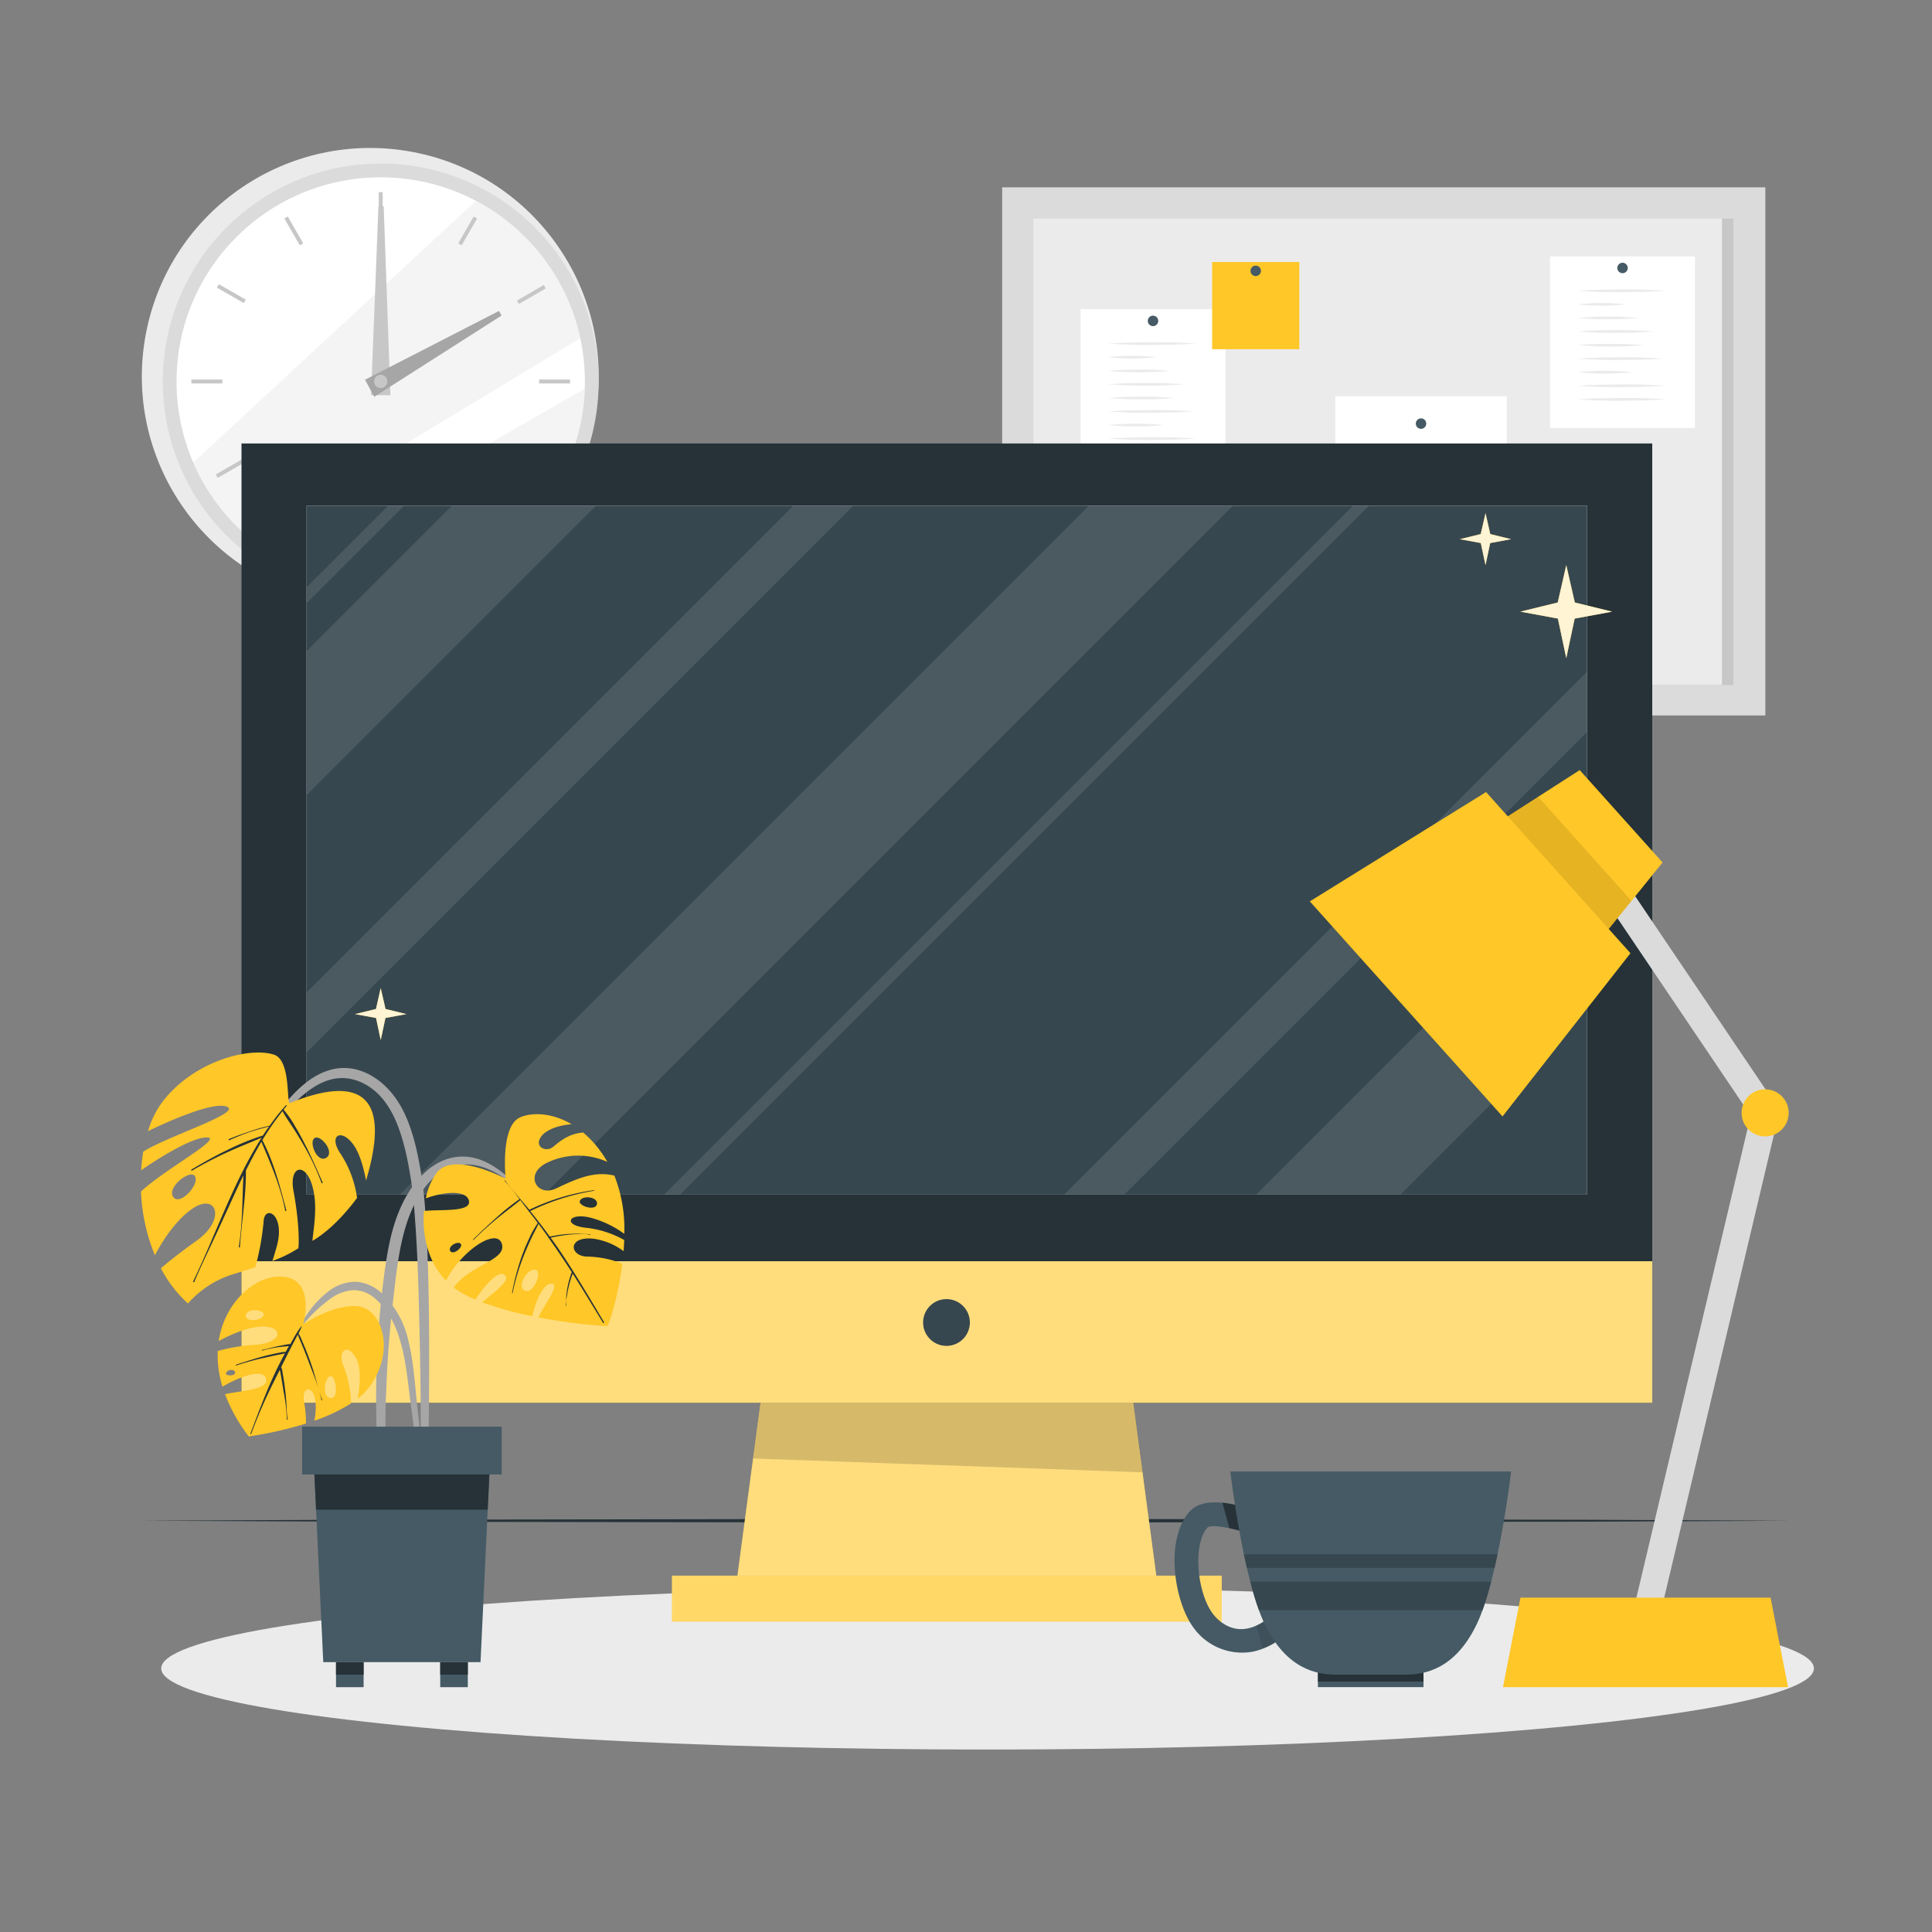 <svg xmlns="http://www.w3.org/2000/svg" viewBox="0 0 500 500"><rect x="0" y="0" width="500" height="500" fill="#808080" stroke="none"/><g id="freepik--background-complete--inject-2"><circle cx="95.83" cy="97.42" r="59.11" transform="translate(-17.8 173.33) rotate(-79.22)" style="fill:#ebebeb"></circle><circle cx="98.53" cy="98.73" r="56.4" style="fill:#dbdbdb"></circle><circle cx="98.53" cy="98.73" r="52.84" style="fill:#fff"></circle><path d="M150.18,87.52C126.12,102.1,86.57,126,64.46,139.13A53,53,0,0,1,50,119.71L123.13,52A52.91,52.91,0,0,1,150.18,87.52Z" style="fill:#ebebeb;opacity:0.5"></path><path d="M151.34,100.58a52.36,52.36,0,0,1-3.49,17.17L81.94,148.92a51.64,51.64,0,0,1-8.32-3.58C93.53,133.84,129.9,112.91,151.34,100.58Z" style="fill:#ebebeb;opacity:0.5"></path><rect x="98.02" y="49.73" width="1.02" height="8.01" style="fill:#c7c7c7"></rect><rect x="75.52" y="55.76" width="1.02" height="8.01" transform="translate(-19.69 46.02) rotate(-30)" style="fill:#c7c7c7"></rect><rect x="59.05" y="72.23" width="1.02" height="8.01" transform="matrix(0.5, -0.87, 0.87, 0.5, -36.24, 89.69)" style="fill:#c7c7c7"></rect><rect x="49.53" y="98.22" width="8.01" height="1.02" style="fill:#c7c7c7"></rect><rect x="55.56" y="120.73" width="8.01" height="1.02" transform="translate(-52.64 46.02) rotate(-30)" style="fill:#c7c7c7"></rect><rect x="72.03" y="137.2" width="8.01" height="1.02" transform="translate(-81.24 134.78) rotate(-60.03)" style="fill:#c7c7c7"></rect><rect x="98.02" y="139.73" width="1.02" height="8.01" style="fill:#c7c7c7"></rect><rect x="120.52" y="133.7" width="1.02" height="8.01" transform="translate(-52.64 78.97) rotate(-30)" style="fill:#c7c7c7"></rect><rect x="137" y="117.23" width="1.02" height="8.01" transform="translate(-36.24 179.69) rotate(-60)" style="fill:#c7c7c7"></rect><rect x="139.53" y="98.22" width="8.01" height="1.02" style="fill:#c7c7c7"></rect><rect x="133.5" y="75.72" width="8.01" height="1.02" transform="translate(-19.69 78.98) rotate(-30.01)" style="fill:#c7c7c7"></rect><rect x="117.03" y="59.25" width="8.01" height="1.02" transform="translate(8.8 134.76) rotate(-60.03)" style="fill:#c7c7c7"></rect><polygon points="99.3 53.35 101.04 102.3 96.03 102.24 97.94 53.34 99.3 53.35" style="fill:#c7c7c7"></polygon><polygon points="129.79 81.67 96.86 102.69 94.47 98.28 129.14 80.47 129.79 81.67" style="fill:#a6a6a6"></polygon><path d="M100.24,98.73A1.71,1.71,0,1,1,98.53,97,1.71,1.71,0,0,1,100.24,98.73Z" style="fill:#c7c7c7"></path><rect x="259.36" y="48.48" width="197.51" height="136.68" style="fill:#dbdbdb"></rect><rect x="267.43" y="56.55" width="181.37" height="120.61" style="fill:#ebebeb"></rect><rect x="279.66" y="80.02" width="37.49" height="44.43" style="fill:#fff"></rect><path d="M299.75,83.05a1.35,1.35,0,1,1-1.34-1.35A1.34,1.34,0,0,1,299.75,83.05Z" style="fill:#455a64"></path><path d="M286.79,88.92c3.79-.29,7.59-.31,11.38-.35s7.58.06,11.37.35c-3.79.3-7.58.31-11.37.36S290.58,89.21,286.79,88.92Z" style="fill:#ebebeb"></path><path d="M286.79,92.43a51.26,51.26,0,0,1,6.19-.35,49.25,49.25,0,0,1,6.18.35,53.31,53.31,0,0,1-12.37,0Z" style="fill:#ebebeb"></path><path d="M286.79,96c2.64-.28,5.27-.34,7.9-.36s5.27.08,7.9.36c-2.63.27-5.26.34-7.9.35S289.43,96.22,286.79,96Z" style="fill:#ebebeb"></path><path d="M286.79,99.46c3.3-.28,6.59-.34,9.89-.36s6.59.08,9.88.36c-3.29.27-6.59.34-9.88.35S290.09,99.73,286.79,99.46Z" style="fill:#ebebeb"></path><path d="M286.79,103c2.87-.28,5.73-.34,8.59-.36s5.72.08,8.59.36c-2.87.27-5.73.34-8.59.35S289.66,103.24,286.79,103Z" style="fill:#ebebeb"></path><path d="M286.79,106.48c3.67-.29,7.33-.31,11-.35s7.33.05,11,.35c-3.67.29-7.33.31-11,.35S290.46,106.77,286.79,106.48Z" style="fill:#ebebeb"></path><path d="M286.79,110a72.19,72.19,0,0,1,14.2,0,62.51,62.51,0,0,1-7.1.35A65,65,0,0,1,286.79,110Z" style="fill:#ebebeb"></path><path d="M286.79,113.5c3.79-.29,7.59-.31,11.38-.35s7.58.06,11.37.35c-3.79.29-7.58.31-11.37.35S290.58,113.79,286.79,113.5Z" style="fill:#ebebeb"></path><path d="M286.79,117c3.79-.29,7.59-.31,11.38-.35s7.58.06,11.37.35c-3.79.3-7.58.31-11.37.35S290.58,117.3,286.79,117Z" style="fill:#ebebeb"></path><rect x="401.16" y="66.36" width="37.49" height="44.43" style="fill:#fff"></rect><path d="M421.26,69.38A1.35,1.35,0,1,1,419.91,68,1.35,1.35,0,0,1,421.26,69.38Z" style="fill:#455a64"></path><path d="M408.3,75.26c3.79-.3,7.58-.31,11.37-.36s7.58.06,11.37.36c-3.79.29-7.58.31-11.37.35S412.09,75.55,408.3,75.26Z" style="fill:#ebebeb"></path><path d="M408.3,78.77a53.23,53.23,0,0,1,12.36,0,54.74,54.74,0,0,1-12.36,0Z" style="fill:#ebebeb"></path><path d="M408.3,82.28a89.33,89.33,0,0,1,15.8,0c-2.63.27-5.27.34-7.9.35S410.93,82.55,408.3,82.28Z" style="fill:#ebebeb"></path><path d="M408.3,85.79c3.29-.28,6.59-.34,9.88-.35s6.59.07,9.89.35c-3.3.28-6.59.34-9.89.35S411.59,86.06,408.3,85.79Z" style="fill:#ebebeb"></path><path d="M408.3,89.3C411.16,89,414,89,416.89,89s5.72.07,8.58.35c-2.86.28-5.72.34-8.58.35S411.16,89.57,408.3,89.3Z" style="fill:#ebebeb"></path><path d="M408.3,92.81c3.66-.29,7.33-.31,11-.35s7.33.06,11,.35c-3.66.3-7.33.31-11,.35S412,93.1,408.3,92.81Z" style="fill:#ebebeb"></path><path d="M408.3,96.32a72.19,72.19,0,0,1,14.2,0,70.19,70.19,0,0,1-14.2,0Z" style="fill:#ebebeb"></path><path d="M408.3,99.83c3.79-.29,7.58-.31,11.37-.35s7.58.06,11.37.35c-3.79.3-7.58.32-11.37.36S412.09,100.12,408.3,99.83Z" style="fill:#ebebeb"></path><path d="M408.3,103.34c3.79-.29,7.58-.31,11.37-.35s7.58.06,11.37.35c-3.79.3-7.58.32-11.37.36S412.09,103.64,408.3,103.34Z" style="fill:#ebebeb"></path><rect x="345.58" y="102.54" width="44.37" height="52.57" style="fill:#fff"></rect><path d="M369.11,109.63a1.35,1.35,0,1,1-1.35-1.35A1.34,1.34,0,0,1,369.11,109.63Z" style="fill:#455a64"></path><path d="M351.79,115.65a32.57,32.57,0,0,1,4.92-.35,31.32,31.32,0,0,1,4.92.35,33.8,33.8,0,0,1-9.84,0Z" style="fill:#ebebeb"></path><path d="M351.79,119.62a58.14,58.14,0,0,1,12.74,0,58.14,58.14,0,0,1-12.74,0Z" style="fill:#ebebeb"></path><path d="M351.79,123.58a49.9,49.9,0,0,1,11.8,0,49.9,49.9,0,0,1-11.8,0Z" style="fill:#ebebeb"></path><path d="M351.79,127.55a48.53,48.53,0,0,1,11.8,0,44.91,44.91,0,0,1-5.9.35A46.71,46.71,0,0,1,351.79,127.55Z" style="fill:#ebebeb"></path><path d="M351.79,131.51a37.7,37.7,0,0,1,10.25,0,32.72,32.72,0,0,1-5.12.35A34,34,0,0,1,351.79,131.51Z" style="fill:#ebebeb"></path><path d="M351.79,135.47a61.65,61.65,0,0,1,13.12,0,59.95,59.95,0,0,1-13.12,0Z" style="fill:#ebebeb"></path><path d="M351.79,139.44a40.91,40.91,0,0,1,10.83,0,37.81,37.81,0,0,1-5.41.35A39.36,39.36,0,0,1,351.79,139.44Z" style="fill:#ebebeb"></path><path d="M351.79,143.4a59.39,59.39,0,0,1,6.79-.35,57.2,57.2,0,0,1,6.79.35,66,66,0,0,1-13.58,0Z" style="fill:#ebebeb"></path><path d="M351.79,147.36a61.76,61.76,0,0,1,6.79-.35,59.39,59.39,0,0,1,6.79.35,64.21,64.21,0,0,1-13.58,0Z" style="fill:#ebebeb"></path><path d="M371.18,115.65a55.59,55.59,0,0,1,6.44-.35,53.62,53.62,0,0,1,6.45.35,57.87,57.87,0,0,1-12.89,0Z" style="fill:#ebebeb"></path><path d="M371.18,119.62a25.8,25.8,0,0,1,8.47,0,25.8,25.8,0,0,1-8.47,0Z" style="fill:#ebebeb"></path><path d="M371.18,123.58a52.72,52.72,0,0,1,12.13,0,52.72,52.72,0,0,1-12.13,0Z" style="fill:#ebebeb"></path><path d="M371.18,127.55a48.53,48.53,0,0,1,11.8,0,44.91,44.91,0,0,1-5.9.35A46.59,46.59,0,0,1,371.18,127.55Z" style="fill:#ebebeb"></path><path d="M371.18,131.51a59.52,59.52,0,0,1,12.89,0,51.64,51.64,0,0,1-6.45.35A53.46,53.46,0,0,1,371.18,131.51Z" style="fill:#ebebeb"></path><path d="M371.18,135.47a37.7,37.7,0,0,1,10.25,0,36.66,36.66,0,0,1-10.25,0Z" style="fill:#ebebeb"></path><path d="M371.18,139.44a51.27,51.27,0,0,1,12.13,0,47.63,47.63,0,0,1-6.07.35A49.26,49.26,0,0,1,371.18,139.44Z" style="fill:#ebebeb"></path><path d="M371.18,143.4a28.4,28.4,0,0,1,4.69-.35,27.51,27.51,0,0,1,4.69.35,31.6,31.6,0,0,1-9.38,0Z" style="fill:#ebebeb"></path><path d="M371.18,147.36a27.29,27.29,0,0,1,4.5-.35,26.25,26.25,0,0,1,4.5.35,28.31,28.31,0,0,1-9,0Z" style="fill:#ebebeb"></path><rect x="313.7" y="67.81" width="22.56" height="22.56" style="fill:#FFC727"></rect><path d="M326.33,70.1A1.35,1.35,0,1,1,325,68.75,1.35,1.35,0,0,1,326.33,70.1Z" style="fill:#455a64"></path><rect x="445.65" y="56.55" width="3.04" height="120.74" style="fill:#c7c7c7"></rect></g><g id="freepik--Shadow--inject-2"><ellipse cx="255.58" cy="431.78" rx="213.86" ry="21" style="fill:#ebebeb"></ellipse></g><g id="freepik--Desk--inject-2"><polygon points="36.3 393.56 89.72 393.31 143.15 393.23 250 393.06 356.85 393.23 410.28 393.31 463.7 393.56 410.28 393.8 356.85 393.89 250 394.06 143.15 393.89 89.72 393.8 36.3 393.56" style="fill:#263238"></polygon></g><g id="freepik--Monitor--inject-2"><rect x="62.5" y="114.77" width="365.1" height="248.26" style="fill:#263238"></rect><rect x="62.5" y="326.41" width="365.1" height="36.62" style="fill:#FFC727"></rect><rect x="62.5" y="326.41" width="365.1" height="36.62" style="fill:#fff;opacity:0.4"></rect><rect x="173.9" y="407.78" width="142.29" height="11.89" style="fill:#FFC727"></rect><rect x="173.9" y="407.78" width="142.29" height="11.89" style="fill:#fff;opacity:0.3"></rect><polygon points="299.25 407.79 190.85 407.79 193.6 387.16 193.74 386.18 193.99 384.25 194.12 383.27 194.38 381.34 194.42 381.04 194.51 380.37 194.77 378.43 194.9 377.46 196.83 363.04 293.27 363.04 295.08 376.64 295.18 377.29 295.48 379.55 295.56 380.2 295.68 381.04 295.87 382.46 295.95 383.11 296.25 385.37 296.34 386.02 299.25 407.79" style="fill:#FFC727"></polygon><g style="opacity:0.4"><polygon points="299.25 407.79 190.85 407.79 193.6 387.16 193.74 386.18 193.99 384.25 194.12 383.27 194.38 381.34 194.42 381.04 194.51 380.37 194.77 378.43 194.9 377.46 196.83 363.04 293.27 363.04 295.08 376.64 295.18 377.29 295.48 379.55 295.56 380.2 295.68 381.04 295.87 382.46 295.95 383.11 296.25 385.37 296.34 386.02 299.25 407.79" style="fill:#fff"></polygon></g><path d="M251,342.26a6.05,6.05,0,1,1-6.05-6.05A6.05,6.05,0,0,1,251,342.26Z" style="fill:#37474f"></path><g style="opacity:0.16"><polygon points="295.68 381.04 194.9 377.46 196.83 363.04 293.27 363.04 295.68 381.04"></polygon></g><rect x="79.35" y="130.91" width="331.4" height="178.27" style="fill:#fff"></rect><rect x="79.35" y="130.91" width="331.4" height="178.27" style="fill:#37474f"></rect><g style="opacity:0.1"><polygon points="319.05 130.91 140.77 309.19 103.45 309.19 281.74 130.91 319.05 130.91" style="fill:#fff"></polygon><polygon points="410.75 223.53 410.75 260.85 362.41 309.19 325.09 309.19 410.75 223.53" style="fill:#fff"></polygon><polygon points="154.23 130.91 79.34 205.8 79.34 168.49 116.92 130.91 154.23 130.91" style="fill:#fff"></polygon><polygon points="410.75 173.83 410.75 189.41 290.96 309.19 275.39 309.19 410.75 173.83" style="fill:#fff"></polygon><polygon points="220.82 130.91 79.34 272.39 79.34 256.82 205.25 130.91 220.82 130.91" style="fill:#fff"></polygon><polygon points="354.3 130.91 176.02 309.19 171.88 309.19 350.15 130.91 354.3 130.91" style="fill:#fff"></polygon><polygon points="104.58 130.91 79.34 156.14 79.34 152 100.43 130.91 104.58 130.91" style="fill:#fff"></polygon></g></g><g id="freepik--Sparkles--inject-2"><polygon points="417.23 158.3 407.52 160.09 405.35 170.33 403.18 160.09 393.47 158.29 403.14 155.93 405.35 146.26 407.56 155.93 417.23 158.3" style="fill:#FFC727"></polygon><polygon points="391.08 139.54 385.66 140.54 384.45 146.26 383.23 140.54 377.81 139.54 383.21 138.22 384.45 132.81 385.68 138.22 391.08 139.54" style="fill:#FFC727"></polygon><polygon points="105.17 262.45 99.75 263.45 98.53 269.17 97.32 263.45 91.89 262.45 97.3 261.13 98.53 255.72 99.77 261.13 105.17 262.45" style="fill:#FFC727"></polygon><g style="opacity:0.8"><polygon points="417.23 158.3 407.52 160.09 405.35 170.33 403.18 160.09 393.47 158.29 403.14 155.93 405.35 146.26 407.56 155.93 417.23 158.3" style="fill:#fff"></polygon><polygon points="391.08 139.54 385.66 140.54 384.45 146.26 383.23 140.54 377.81 139.54 383.21 138.22 384.45 132.81 385.68 138.22 391.08 139.54" style="fill:#fff"></polygon><polygon points="105.17 262.45 99.75 263.45 98.53 269.17 97.32 263.45 91.89 262.45 97.3 261.13 98.53 255.72 99.77 261.13 105.17 262.45" style="fill:#fff"></polygon></g></g><g id="freepik--Plant--inject-2"><path d="M110.07,313.61a100.39,100.39,0,0,0-2.32-16.28c-1.15-4.83-2.78-9.76-5.82-13.75-2.78-3.64-6.77-6.54-11.41-7.1-4.46-.55-8.66,1.44-12,4.26-4.14,3.48-7.31,8.1-10.29,12.58a154.1,154.1,0,0,0-8.89,15.55c-.09.18.18.33.27.15a96.81,96.81,0,0,1,8-13,82.23,82.23,0,0,1,9.15-11.08c3.07-3,7-5.79,11.41-5.93s8.5,2.34,11.16,5.75c3,3.81,4.49,8.57,5.63,13.2a100.22,100.22,0,0,1,2.29,15.51c.87,10.73,1.11,21.53,1.35,32.29.14,6.09.22,12.18.28,18.27,0,3.08,0,6.17.07,9.25a56.59,56.59,0,0,0,.36,8.93c.1.6,1.08.54,1.18,0a53.06,53.06,0,0,0,.41-8.46c0-2.92.08-5.85.1-8.77q.08-8.54.07-17.06C111,336.46,110.85,325,110.07,313.61Z" style="fill:#a6a6a6"></path><path d="M75.05,285.45c-1,.39.35-11.05-4.16-12.51-6.37-2.07-21,1.67-29.07,12.51a24.26,24.26,0,0,0-3.52,7.29c4-1.95,17.31-8.1,20.64-6.22,3,1.72-16,7.7-21.87,11.54a45.56,45.56,0,0,0-.53,4.79c3.43-2.36,12.77-8.48,16.94-8.48,4.64,0-10.74,8.14-17,14a48.86,48.86,0,0,0,3.6,16.49c1.59-3,5.1-8.88,9.64-12,6.28-4.39,9,2.67,1.11,8.27-4.22,3-7.26,5.44-9.19,7.1a32.45,32.45,0,0,0,7,9.11A25.76,25.76,0,0,1,59,330.21c1.54-.54,4-1.23,7.07-2.25a66.5,66.5,0,0,0,2.14-11.72c.17-4.65,5.68-2.07,3.45,6.19-.43,1.56-.81,2.84-1.17,3.91a32,32,0,0,0,6.73-3.3c.3-2.71-.15-8.94-1.26-14.81-1.38-7.32,4.2-7.84,5.41,1.38.56,4.25-.25,8.66-.52,11.53C87.19,317.47,92.41,310,92.41,310a27.81,27.81,0,0,0-4.36-11.54c-3.1-4.67.26-6.51,3.36-2.29,1.73,2.35,2.76,6.31,3.32,9.34C101.39,283.31,93.16,278.16,75.05,285.45ZM44.84,309.78c-1.72-2.5,4.22-7.06,5.51-5.51C52,306.26,46.56,312.27,44.84,309.78Zm39.72-10.24c-2.42,1.75-4.72-4-3.16-5S86.61,298.05,84.56,299.54Z" style="fill:#FFC727"></path><path d="M79,296.29c-.82-1.62-1.67-3.22-2.61-4.78a27.43,27.43,0,0,0-3-4.34c.26-.31.51-.64.78-.95.1-.13-.08-.31-.19-.18-.31.35-.59.7-.89,1a.26.26,0,0,0-.12.15q-1.68,2-3.18,4.13a48,48,0,0,0-5.26,1.53c-1.78.59-3.54,1.21-5.27,1.94-.18.07-.09.37.09.29,1.71-.76,3.45-1.49,5.22-2.09s3.38-1,5.08-1.48c-.55.78-1.09,1.57-1.61,2.36a62.58,62.58,0,0,0-9.3,3.8c-3.15,1.49-6.17,3.23-9.18,5-.17.1,0,.36.16.26a101.09,101.09,0,0,1,9.13-4.73c2.91-1.36,5.93-2.48,8.86-3.78C60.36,306,55.92,319.3,50,331.63c-.08.18.2.32.27.14,1.81-4.32,3.9-8.53,5.87-12.79,1.77-3.81,3.5-7.65,5.27-11.47.52-1.12,1.05-2.23,1.59-3.35-.32,6.17-.19,12.44-1.2,18.53a.15.15,0,1,0,.3,0c.43-6.58,1.59-13.07,1.54-19.69a.24.24,0,0,0,0-.09c1.25-2.51,2.59-5,4-7.42,2.45,5.77,5,11.63,6.17,17.82,0,.19.35.11.29-.09-1.66-6.21-3.21-12.42-6.2-18.16a70.75,70.75,0,0,1,5.21-7.51c.82,1.53,1.88,3,2.81,4.45s1.81,2.87,2.65,4.35a62.32,62.32,0,0,1,4.63,9.77c.07.19.37.09.29-.09C82.07,302.78,80.64,299.48,79,296.29Z" style="fill:#263238"></path><path d="M137.32,310.32c-4.75-4.76-10.26-11-17.6-11-7.07,0-12.28,5.71-15.28,11.59-3.13,6.14-4.25,13.11-5.13,19.88a240.81,240.81,0,0,0-1.88,24.45c-.13,4.53-.11,9.08,0,13.62a89.05,89.05,0,0,0,1,13.74c.13.73,1.31.76,1.35,0,.22-3.82.06-7.66,0-11.49s0-7.53.18-11.3c.28-7.61.83-15.22,1.73-22.79.78-6.61,1.4-13.4,3.37-19.79,1.79-5.76,5.13-12.35,11-14.88,8-3.45,15.76,2.86,21,8.18C137.22,310.65,137.46,310.46,137.32,310.32Z" style="fill:#a6a6a6"></path><path d="M151.76,317.76c-6.37-.65-4.61-4.11,1.18-2.59a26.18,26.18,0,0,1,8.63,4.15A37.51,37.51,0,0,0,159,304.25c-5.32-1.33-10.15,1-15.11,3.33s-8.27-3.7-2.44-6.6a18.45,18.45,0,0,1,15.74-.28c-.46-.8-.92-1.54-1.42-2.24a27,27,0,0,0-4.85-5.37c-4.34.35-6.75,3-8,3.88-1.83,1.2-4.7-.22-2.88-2.81,1.43-2,5-3,7.91-3.21-5.23-3.08-10.45-3.09-13.4-1.75-5.13,2.33-3.69,15.85-3.69,15.85s-13.45-7.2-17.85-1.54a16.69,16.69,0,0,0-2.8,6.62c4.76-1.76,10.61-2.18,11.16.67.58,3-7.47,2.12-11.65,2.61-.5,6,.9,13.06,5.71,18,4.08-7.85,13.16-13.81,14.45-9.49s-8.46,5.43-12.45,11.3a25.82,25.82,0,0,0,5.6,3.11c2.17-3.26,5.81-7.76,7.56-6.39s-2.83,4.55-5.79,7.11a84.53,84.53,0,0,0,12.94,3.56c1.08-4.53,3.15-8.76,5.15-8.37s-1.88,5.13-3.55,8.7a132.14,132.14,0,0,0,17.8,2.25c.36-.1,2.81-7.25,3.91-16.14a25.47,25.47,0,0,0-9.24-1.85c-4.5-.22-4.93-5.34,1.8-4.62a17.11,17.11,0,0,1,7.78,3.22c.06-.94.12-1.9.16-2.88h0A25.53,25.53,0,0,0,151.76,317.76Zm-1.68-7c.69-1.53,4.8-1,4.4.89S149.51,312.06,150.08,310.76Zm-33.65,12.7c-.25-1.27,2.5-2.44,2.89-1.41S116.77,325.17,116.43,323.46ZM135.78,334c-2.19-1.14.94-6.13,2.95-5.33C140.37,329.29,138,335.1,135.78,334Z" style="fill:#FFC727"></path><path d="M156.33,342.2c-3-5.05-6-10.13-9.18-15.08-1.47-2.31-3-4.57-4.63-6.79l.72-.17c.4-.09.8-.17,1.21-.24.92-.16,1.86-.29,2.79-.39s1.77-.13,2.66-.14a12.2,12.2,0,0,1,2.83.15c.11,0,.13-.16,0-.15-.94,0-1.9-.09-2.85-.1s-1.84,0-2.75.06-1.72.14-2.57.27c-.47.07-.94.15-1.41.25a8.52,8.52,0,0,0-.85.17c-1.63-2.24-3.33-4.45-5.09-6.61a60.69,60.69,0,0,1,16.54-5.27c.09,0,.06-.17,0-.15A56.14,56.14,0,0,0,137,313.09L134,309.55c-1.09-1.31-2.26-2.59-3.25-4a.08.08,0,1,0-.12.09,58,58,0,0,1,3.83,4.69h0a58.32,58.32,0,0,0-6.15,4.94q-3,2.67-5.88,5.51c-.06.07,0,.18.11.11,1.88-1.87,3.84-3.66,5.88-5.35s4.19-3.26,6.24-4.94c0,0,0,0,0,0l1.41,1.85.71.93a.18.18,0,0,0,.05.07c.79,1,1.57,2,2.35,3.07a24.8,24.8,0,0,0-2.34,4.22c-.67,1.42-1.26,2.89-1.81,4.37a64.64,64.64,0,0,0-2.51,9.46c0,.1.12.15.14.05a56.8,56.8,0,0,1,2.75-9.28c.59-1.54,1.26-3.05,1.95-4.55s1.38-2.68,2-4.06c.68.9,1.35,1.81,2,2.72.19.26.37.53.56.8,0,.06,0,.14.07.14h0c2.08,2.89,4.05,5.86,6,8.86a2.39,2.39,0,0,0-.26.66c-.13.36-.24.73-.35,1.1-.21.74-.39,1.49-.53,2.24s-.23,1.43-.3,2.15a18,18,0,0,1-.18,2.45c0,.12.17.13.15,0a8,8,0,0,1,.17-2.28c.11-.78.25-1.55.43-2.32s.35-1.39.56-2.07q.15-.51.33-1c.06-.18.15-.36.21-.56q1.35,2.12,2.67,4.25l5.19,8.49C156.19,342.47,156.42,342.34,156.33,342.2Z" style="fill:#263238"></path><path d="M109.75,381c-.08-2.87-.53-5.75-.84-8.59s-.63-5.72-.94-8.58c-.58-5.51-.91-11.14-2.21-16.55A24,24,0,0,0,99,334.89a10.94,10.94,0,0,0-6.6-3.15,11.38,11.38,0,0,0-7,2.16,24.55,24.55,0,0,0-5.9,6.21,59.61,59.61,0,0,0-4.59,7.47c-.06.09.1.16.15.06A38.14,38.14,0,0,1,85,336.5a11.72,11.72,0,0,1,6.27-2.61,8.46,8.46,0,0,1,6.07,2.42c3.34,2.9,5.27,7.17,6.42,11.36,1.37,5,1.81,10.19,2.49,15.29.4,3,.79,6.05,1.19,9.08s.65,6.1,1.29,9.07A.5.5,0,0,0,109.75,381Z" style="fill:#a6a6a6"></path><path d="M92,338c-6.58-.13-13.54,4.77-13.54,4.77s3.69-12.8-6.59-12.38c-6.11.24-13.74,6.65-15.27,16.65,2.35-1.25,7.32-3.66,11.25-3.73,5.33-.1,5.69,4.07-1.66,4.71a45.16,45.16,0,0,0-9.84,1.63,27.32,27.32,0,0,0,1.23,9.23c4.1-2.49,11.1-5.13,11.31-1.7.15,2.55-7.08,2.76-10.65,3.65a43.1,43.1,0,0,0,6.14,10.92,99,99,0,0,0,14.81-3.34,28.5,28.5,0,0,0-.46-5.36c-.87-4.56,2.49-4.65,2.92-.26a15.8,15.8,0,0,1-.31,4.89,44.27,44.27,0,0,0,9.51-4.48,29.21,29.21,0,0,0-2.11-10.11c-1.31-3.57,1.29-5.62,3.47-1.51,1.41,2.64.84,7.6.37,10.39a15.87,15.87,0,0,0,3.12-3.18C102.71,349,98.53,338.1,92,338Zm-28.36,2.36c.24-1.85,4.83-1.5,4.6-.06S63.34,342.39,63.62,340.32Zm-5.12,15c.45-1.19,2.43-1,2.34-.08S58.2,356.12,58.5,355.35Zm27.26,6.44c-2.67.11-1.79-5.43-.24-5.65C86.84,356,87.79,361.71,85.76,361.79Z" style="fill:#FFC727"></path><path d="M83.38,362.3c-.26-.69-.49-1.39-.7-2.1.2.71.37,1.43.51,2.15C83.21,362.49,83.43,362.43,83.38,362.3Z" style="fill:#263238"></path><path d="M80.66,353.39c-.48-1.42-1-2.82-1.57-4.22-.3-.74-.6-1.48-.93-2.21a8.91,8.91,0,0,0-.91-1.86,13.78,13.78,0,0,0,.83-1.79.06.06,0,0,0-.1-.06,22,22,0,0,0-2,3.11l-.84,1.47a12.94,12.94,0,0,0-1.73.27c-.61.11-1.23.23-1.84.37l-1.83.43c-.6.14-1.21.34-1.82.44a.1.1,0,1,0,0,.19,11.53,11.53,0,0,1,1.92-.5c.59-.13,1.18-.23,1.78-.32s1.2-.16,1.8-.22l1.36-.11c-.25.43-.5.86-.74,1.29l-.11.21a6.23,6.23,0,0,0-1.48.17c-.53.1-1.06.2-1.58.32-1.08.23-2.14.49-3.2.78-2.23.62-4.42,1.33-6.62,2.05-.12,0,0,.23.08.19a63.4,63.4,0,0,1,6.64-1.85c1.06-.23,2.11-.48,3.16-.7l1.59-.33c.4-.09.83-.14,1.23-.27-1.14,2.09-2.2,4.21-3.18,6.38-2.13,4.71-3.93,9.57-5.76,14.41,0,.12.15.2.19.08A131.2,131.2,0,0,1,71.17,357c.41-.84.84-1.67,1.25-2.51,0,.17.08.34.11.51.1.58.21,1.15.3,1.72.2,1.15.39,2.29.56,3.45a40,40,0,0,1,.83,7.14c0,.15.22.14.2,0a33.73,33.73,0,0,1-.26-3.48c-.07-1.2-.16-2.41-.3-3.6s-.28-2.31-.47-3.46l-.3-1.72a3.51,3.51,0,0,0-.33-1.24c.61-1.21,1.2-2.42,1.81-3.62s1.15-2.26,1.74-3.38c.25-.48.52-.95.78-1.44a13,13,0,0,0,.68,1.73c.26.65.53,1.3.8,1.95.58,1.43,1.13,2.88,1.68,4.33.78,2.06,1.64,4.16,2.28,6.3C81.9,357.6,81.37,355.46,80.66,353.39Z" style="fill:#263238"></path><path d="M82.68,360.2l-.15-.5Z" style="fill:#263238"></path><polygon points="126.94 375.41 126.22 390.71 124.36 430.16 83.66 430.16 81.8 390.71 81.08 375.41 126.94 375.41" style="fill:#455a64"></polygon><polygon points="126.94 375.41 126.22 390.71 81.8 390.71 81.08 375.41 126.94 375.41" style="fill:#263238"></polygon><rect x="78.19" y="369.22" width="51.65" height="12.37" style="fill:#455a64"></rect><rect x="86.96" y="430.16" width="7.14" height="6.48" style="fill:#455a64"></rect><rect x="86.96" y="430.16" width="7.14" height="3.24" style="fill:#263238"></rect><rect x="113.93" y="430.16" width="7.14" height="6.48" style="fill:#455a64"></rect><rect x="113.93" y="430.16" width="7.14" height="3.24" style="fill:#263238"></rect></g><g id="freepik--Lamp--inject-2"><polygon points="428.76 421.65 460.59 287.35 422.68 231.18 416.88 235.09 453.07 288.72 421.95 420.03 428.76 421.65" style="fill:#dbdbdb"></polygon><path d="M462.91,288a6.09,6.09,0,1,1-6.08-6.08A6.09,6.09,0,0,1,462.91,288Z" style="fill:#FFC727"></path><polygon points="380.44 217.53 409.03 249.45 422.23 233.15 430.27 223.21 408.83 199.3 398.07 206.21 380.44 217.53" style="fill:#FFC727"></polygon><polygon points="380.44 217.53 409.03 249.45 422.23 233.15 398.07 206.21 380.44 217.53" style="opacity:0.1"></polygon><polygon points="338.98 233.28 388.85 288.93 421.96 246.69 384.59 204.98 338.98 233.28" style="fill:#FFC727"></polygon><polygon points="388.97 436.64 462.75 436.64 458.22 413.46 393.5 413.46 388.97 436.64" style="fill:#FFC727"></polygon></g><g id="freepik--Mug--inject-2"><rect x="341.08" y="432.37" width="27.32" height="4.26" style="fill:#455a64"></rect><rect x="341.08" y="432.37" width="27.32" height="2.81" style="fill:#263238"></rect><path d="M308.65,420.91A15.48,15.48,0,0,0,324,427.49a15.1,15.1,0,0,0,2.77-.8,19.18,19.18,0,0,0,3.86-2l-3.47-5.14a12,12,0,0,1-2.05,1.16c-6.5,2.95-10.62-2.18-11.43-3.35-3.75-5.26-5.09-17.28-1.3-21.91.26-.34,1.35-.88,5.75.05.81.19,1.74.39,2.78.68a11.29,11.29,0,0,0,2.49.54l.12-3.09.3-3.09c-.29-.05-.73-.17-1.31-.34a40.48,40.48,0,0,0-6.21-1.29c-3.24-.33-6.63.05-8.71,2.61C301.46,399,304,414.31,308.65,420.91Z" style="fill:#455a64"></path><path d="M327.2,419.52a12,12,0,0,1-2.05,1.16l1.66,6a19.18,19.18,0,0,0,3.86-2Z" style="opacity:0.1"></path><path d="M316.34,388.88l1.83,6.59c.81.19,1.74.39,2.78.68a11.29,11.29,0,0,0,2.49.54l.12-3.09.3-3.09c-.29-.05-.73-.17-1.31-.34A40.48,40.48,0,0,0,316.34,388.88Z" style="fill:#263238"></path><path d="M391.08,380.83s-3.27,27.84-8.93,39.57-13.57,13-18.48,13H345.81c-4.91,0-12.81-1.31-18.47-13s-8.94-39.57-8.94-39.57Z" style="fill:#455a64"></path><path d="M387.56,402.24c-.26,1.19-.51,2.36-.77,3.54H322.7l-.78-3.54Z" style="fill:#37474f"></path><path d="M385.91,409.33c-.68,2.63-1.42,5.15-2.24,7.38H325.81c-.81-2.23-1.55-4.75-2.24-7.38Z" style="fill:#37474f"></path></g></svg>